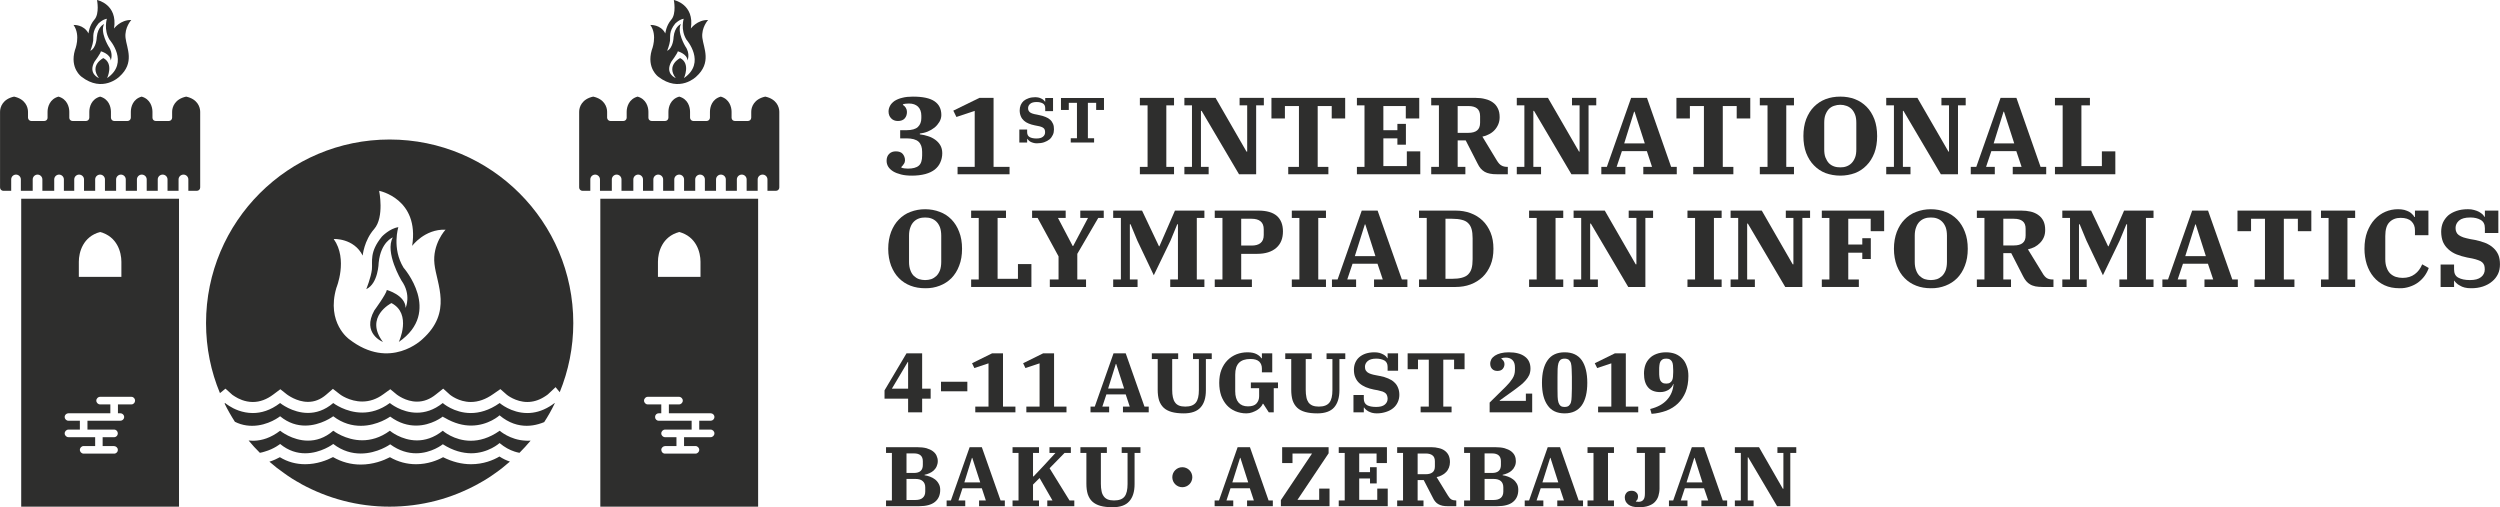 <?xml version="1.0" encoding="UTF-8"?>
<!DOCTYPE svg PUBLIC "-//W3C//DTD SVG 1.1//EN" "http://www.w3.org/Graphics/SVG/1.1/DTD/svg11.dtd">
<!-- Creator: CorelDRAW X6 -->
<svg xmlns="http://www.w3.org/2000/svg" xml:space="preserve" width="93.927mm" height="19.057mm" version="1.1" style="shape-rendering:geometricPrecision; text-rendering:geometricPrecision; image-rendering:optimizeQuality; fill-rule:evenodd; clip-rule:evenodd"
viewBox="0 0 21735 4410"
 xmlns:xlink="http://www.w3.org/1999/xlink">
 <defs>
  <style type="text/css">
   <![CDATA[
    .fil0 {fill:#2E2E2D}
   ]]>
  </style>
 </defs>
 <g id="Layer_x0020_1">
  <g id="_741601824">
   <path class="fil0" d="M4342 3969c29,19 60,34 91,44 -41,36 -83,70 -128,101 -45,33 -93,63 -143,90 -3,2 -6,4 -10,6 -113,61 -233,110 -360,143 -130,34 -266,52 -405,52 -140,0 -275,-18 -404,-52 -127,-33 -248,-82 -361,-143 -3,-2 -6,-4 -9,-6 -49,-26 -98,-57 -143,-90 -45,-31 -87,-64 -128,-100 36,-11 67,-26 91,-39 67,41 141,61 220,61 102,0 188,-34 242,-62 75,43 155,65 241,65 108,0 198,-35 254,-64 71,41 148,61 227,61 101,0 184,-33 235,-61 80,40 161,61 243,61 108,0 193,-35 247,-67z"/>
   <path class="fil0" d="M4984 2809c0,212 -42,415 -118,601l-36 -44 -67 63c-10,8 -21,15 -34,23 -47,29 -96,43 -145,43 -101,0 -177,-62 -177,-62l-57 -50 -62 43c-65,46 -130,69 -195,69 -106,0 -179,-62 -180,-62l-60 -54 -63 50c-53,43 -107,63 -165,63 -99,0 -174,-61 -175,-61l-57 -47 -61 44c-57,42 -119,63 -183,63 -110,0 -193,-61 -193,-62l-62 -48 -59 51c-49,42 -101,62 -158,62 -100,0 -181,-64 -182,-64l-58 -46 -60 45c-58,44 -118,66 -179,66 -70,0 -127,-29 -155,-47 -15,-9 -23,-15 -23,-15l-60 -54 -48 39c-78,-187 -121,-393 -121,-609 0,-882 715,-1596 1596,-1596 882,0 1597,714 1597,1596zm-1688 -1150c0,0 352,68 287,479 0,0 108,-148 290,-141 0,0 -116,125 -96,299 19,174 159,417 -105,653 0,0 -280,277 -637,0 0,0 -200,-141 -111,-446 0,0 103,-247 -23,-425 0,0 174,-10 252,144 0,0 11,-130 100,-231 90,-104 43,-332 43,-332zm-4 624l0 0c19,-181 123,-219 123,-219 -72,130 75,375 75,375 89,124 36,238 36,238 -1,-111 -163,-156 -163,-156 -5,36 -109,178 -109,178 -112,201 75,274 75,274 -165,-218 74,-338 74,-338 180,93 64,338 64,338 380,-262 41,-646 41,-646 -103,-169 -45,-352 -45,-352 -76,11 -143,82 -143,82 -111,136 -80,215 -87,286 -8,71 -49,171 -49,171 105,-49 108,-231 108,-231z"/>
   <path class="fil0" d="M4823 3506c-27,57 -58,112 -92,164 -15,6 -31,12 -49,17 -31,9 -66,15 -103,15 -72,0 -154,-22 -236,-91 0,0 -97,89 -248,89 -67,0 -144,-18 -229,-68l0 0c-5,-3 -10,-6 -15,-9 -1,-1 -1,-1 -2,-1l0 0c0,0 -97,78 -232,78 -68,0 -145,-19 -225,-78 0,0 -110,80 -255,80 -74,0 -158,-20 -240,-83 0,0 -107,81 -244,81 -68,0 -144,-20 -218,-81 0,0 -103,83 -243,83 -32,0 -66,-4 -101,-15 -16,-5 -33,-12 -49,-20 -33,-51 -63,-104 -90,-159 2,-1 4,-2 5,-4 0,0 12,11 35,25 40,26 114,62 206,62 71,0 152,-22 237,-87 0,0 105,86 242,86 69,0 145,-22 220,-86 0,0 107,83 252,83 73,0 156,-21 240,-83 0,0 99,84 236,84 68,0 145,-21 224,-84 0,0 97,87 244,87 73,0 159,-22 251,-87 0,0 99,87 240,87 59,0 125,-15 195,-58 14,-8 28,-18 42,-29 0,0 1,1 2,2z"/>
   <path class="fil0" d="M4613 3831c-31,37 -63,72 -97,106 -14,-3 -29,-6 -43,-11 -43,-14 -86,-37 -130,-74 0,0 -97,89 -248,89 -71,-1 -154,-20 -246,-79l0 1c0,0 -97,78 -232,78 -68,0 -145,-20 -225,-78 0,0 -110,80 -256,80 -74,0 -157,-20 -239,-83 0,0 -107,81 -244,81 -68,0 -144,-20 -218,-81 0,0 -52,43 -133,66 -14,5 -28,8 -43,11 -35,-34 -67,-70 -98,-107 11,1 23,2 35,2 4,0 8,0 12,0 69,-2 146,-25 227,-87 0,0 105,86 242,86 69,0 145,-21 220,-86 0,0 107,83 252,83 73,0 156,-21 240,-83 0,0 99,84 236,84 68,0 145,-21 224,-84 0,0 97,87 244,87 73,0 159,-22 251,-87 0,0 90,80 223,86 6,1 12,1 18,1 9,0 19,0 28,-1z"/>
   <path class="fil0" d="M3853 3621l-2 2c5,3 10,6 15,9l-13 -11z"/>
   <path class="fil0" d="M184 2809l0 1596 448 0 924 0 0 -2677 -1372 0 0 1081zm-62 -1969c-98,21 -122,90 -122,132l0 14 0 53 0 591c0,16 13,29 29,29l68 0 0 -99c0,-23 18,-42 42,-42 23,0 42,19 42,42l0 99 103 0 0 -99c0,-23 19,-42 42,-42 23,0 42,19 42,42l0 99 103 0 0 -99c0,-23 19,-42 42,-42 23,0 42,19 42,42l0 99 90 0 0 -99c0,-23 19,-42 42,-42 24,0 43,19 43,42l0 99 97 0 0 -99c0,-23 19,-42 43,-42l0 0c23,0 42,19 42,42l0 99 97 0 0 -99c0,-23 19,-42 42,-42l0 0c23,0 42,19 42,42l0 99 97 0 0 -99c0,-23 19,-42 42,-42 24,0 43,19 43,42l0 99 96 0 0 -99c0,-23 19,-42 43,-42 23,0 42,19 42,42l0 99 96 0 0 -99c0,-23 19,-42 43,-42l0 0c23,0 42,19 42,42l0 99 74 0c16,0 29,-13 29,-29l0 -591 0 -53 0 -1 0 -13c0,-42 -24,-111 -122,-132 -98,21 -122,90 -122,132l0 11 0 3 0 37c0,16 -13,29 -29,29l-113 0c-16,0 -29,-12 -29,-28l0 -1 0 -51c0,-42 -19,-111 -94,-132 -76,21 -94,90 -94,132l0 14 0 37c0,16 -13,29 -29,29l-115 0c-16,0 -29,-13 -29,-29l0 -37 0 -3 0 -11c0,-42 -18,-111 -94,-132 -76,21 -94,90 -94,132l0 11 0 3 0 37c0,16 -13,29 -29,29l-116 0c-16,0 -29,-12 -29,-27l0 -53c0,-42 -19,-111 -94,-132 -76,21 -95,90 -95,132l0 53c0,15 -13,27 -29,27l-112 0c-15,0 -28,-12 -29,-28l0 -1 0 -51c0,-42 -24,-111 -121,-132zm748 1177c-149,40 -185,176 -185,259l0 131 185 0 185 0 0 -131c0,-83 -36,-219 -185,-259zm-308 1751c0,18 15,33 33,33l232 0 0 77 -100 0c-18,0 -33,15 -33,33 0,18 15,33 33,33l265 0c18,0 33,-15 32,-34 0,-18 -17,-32 -35,-32l-97 0 0 -77 100 0c18,0 32,-15 32,-33 0,-18 -14,-33 -32,-33l-232 0 0 -77 286 0c18,0 33,-14 33,-32l0 -1c0,-18 -15,-32 -33,-32l-21 0 0 -77 117 0c18,0 32,-15 32,-33l0 0c0,-18 -14,-33 -32,-33l-272 0c-18,0 -33,15 -33,33 0,18 15,33 33,33l89 0 0 77 -199 0 0 0 -66 0 0 0 -99 0c-18,0 -33,14 -33,32 0,19 15,33 33,33l99 0 0 77 -99 0c-18,0 -33,15 -33,33z"/>
   <path class="fil0" d="M843 0c0,0 182,35 148,248 0,0 56,-77 150,-74 0,0 -60,65 -50,155 10,90 83,216 -54,338 0,0 -145,143 -329,0 0,0 -103,-73 -57,-231 0,0 53,-127 -12,-219 0,0 89,-6 130,74 0,0 5,-67 51,-120 47,-53 23,-171 23,-171zm-2 323l0 0c9,-94 64,-114 64,-114 -38,68 38,194 38,194 46,64 19,123 19,123 -1,-57 -85,-80 -85,-80 -2,18 -56,91 -56,91 -58,105 39,142 39,142 -86,-113 38,-174 38,-174 93,47 33,174 33,174 197,-135 21,-334 21,-334 -53,-87 -23,-182 -23,-182 -39,6 -74,42 -74,42 -57,71 -41,112 -45,149 -4,36 -25,88 -25,88 54,-26 56,-119 56,-119z"/>
   <path class="fil0" d="M5219 1728l0 2677 924 0 448 0 0 -1596 0 -1081 -1372 0zm-62 -888c-98,21 -122,90 -122,132l0 13 0 1 0 53 0 591c0,16 13,29 29,29l68 0 0 -99c0,-23 19,-42 42,-42 23,0 42,19 42,42l0 99 103 0 0 -99c0,-23 19,-42 42,-42 23,0 42,19 42,42l0 99 103 0 0 -99c0,-23 19,-42 42,-42 23,0 42,19 42,42l0 99 90 0 0 -99c0,-23 19,-42 42,-42 24,0 43,19 43,42l0 99 97 0 0 -99c0,-23 19,-42 43,-42l0 0c23,0 42,19 42,42l0 99 97 0 0 -99c0,-23 19,-42 42,-42l0 0c24,0 42,19 42,42l0 99 97 0 0 -99c0,-23 19,-42 42,-42 24,0 43,19 43,42l0 99 96 0 0 -99c0,-23 19,-42 43,-42 23,0 42,19 42,42l0 99 96 0 0 -99c0,-23 19,-42 43,-42l0 0c23,0 42,19 42,42l0 99 74 0c16,0 29,-13 29,-29l0 -591 0 -53 0 -1 0 -13c0,-42 -24,-111 -122,-132 -98,21 -122,90 -122,132l0 11 0 3 0 37c0,16 -13,29 -29,29l-113 0c-16,0 -29,-12 -29,-28l0 -1 0 -51c0,-42 -19,-111 -94,-132 -76,21 -94,90 -94,132l0 14 0 37c0,16 -13,29 -29,29l-115 0c-16,0 -29,-13 -29,-29l0 -37 0 -3 0 -11c0,-42 -18,-111 -94,-132 -76,21 -94,90 -94,132l0 11 0 3 0 37c0,16 -13,29 -29,29l-116 0c-16,0 -29,-12 -29,-27l0 -53c0,-42 -19,-111 -94,-132 -76,21 -95,90 -95,132l0 53c-1,15 -13,27 -29,27l-112 0c-15,0 -28,-12 -29,-28l0 -1 0 -51c0,-42 -24,-111 -121,-132zm1054 2928c0,18 -15,33 -33,33l-231 0 0 77 99 0c18,0 33,15 33,33 0,18 -15,33 -33,33l-264 0c-19,0 -33,-15 -33,-34 1,-18 17,-32 35,-32l97 0 0 -77 -99 0c-18,0 -33,-15 -33,-33 0,-18 15,-33 33,-33l231 0 0 -77 -286 0c-18,0 -32,-14 -32,-32l0 -1c0,-18 14,-32 32,-32l22 0 0 -77 -118 0c-17,0 -32,-15 -32,-33l0 0c0,-18 15,-33 32,-33l272 0c18,0 33,15 33,33 0,18 -15,33 -33,33l-88 0 0 77 198 0 0 0 66 0 0 0 99 0c18,0 33,14 33,32 0,19 -15,33 -33,33l-99 0 0 77 99 0c18,0 33,15 33,33zm-306 -1751c-149,40 -185,176 -185,259l0 131 185 0 185 0 0 -131c0,-83 -36,-219 -185,-259z"/>
   <path class="fil0" d="M5858 0c0,0 182,35 148,248 0,0 56,-77 150,-74 0,0 -60,65 -50,155 11,90 83,216 -54,338 0,0 -144,143 -329,0 0,0 -103,-73 -57,-231 0,0 53,-127 -12,-219 0,0 90,-6 130,74 0,0 6,-67 52,-120 46,-53 22,-171 22,-171zm-2 323l0 0c9,-94 64,-114 64,-114 -38,68 38,194 38,194 46,64 19,123 19,123 -1,-57 -84,-80 -84,-80 -3,18 -57,91 -57,91 -58,105 39,142 39,142 -86,-113 38,-174 38,-174 93,47 33,174 33,174 197,-135 22,-334 22,-334 -54,-87 -24,-182 -24,-182 -39,6 -74,42 -74,42 -57,71 -41,112 -45,149 -4,36 -25,88 -25,88 54,-26 56,-119 56,-119z"/>
   <path class="fil0" d="M7928 1527c-36,0 -67,-3 -94,-10 -28,-7 -51,-16 -69,-27 -19,-12 -33,-25 -43,-41 -9,-15 -14,-32 -14,-51 0,-25 7,-45 22,-60 15,-15 34,-22 58,-22 27,0 47,7 60,22 13,16 20,34 20,56 0,10 -3,21 -10,31 -6,10 -14,19 -22,27l0 5c8,4 18,6 28,7 10,1 20,2 29,2 42,0 74,-8 94,-25 20,-16 30,-46 30,-89l0 -32c0,-39 -10,-68 -31,-88 -21,-19 -56,-29 -105,-29l-55 0 0 -71 55 0c47,0 80,-10 99,-28 20,-19 30,-45 30,-77l0 -21c0,-34 -10,-60 -29,-79 -20,-18 -45,-27 -78,-27 -21,0 -39,2 -53,7l0 6c10,5 18,13 25,24 7,12 10,23 10,36 0,22 -6,41 -19,56 -13,15 -33,23 -60,23 -24,0 -44,-8 -58,-23 -15,-15 -23,-35 -23,-60 0,-18 5,-35 14,-51 8,-15 22,-29 39,-41 18,-11 40,-21 67,-27 26,-7 57,-10 91,-10 86,0 148,13 188,40 40,27 60,67 60,120 0,21 -6,41 -17,60 -11,18 -25,35 -42,49 -18,14 -38,26 -60,35 -22,9 -45,14 -68,17l0 7c25,3 49,8 72,16 23,7 44,18 62,31 18,13 33,29 44,48 11,19 17,42 17,69 0,29 -6,56 -17,80 -10,24 -27,45 -48,62 -22,17 -49,30 -82,39 -34,9 -73,14 -117,14z"/>
   <polygon class="fil0" points="8325,1451 8474,1451 8474,964 8315,1017 8288,962 8515,851 8638,851 8638,1451 8777,1451 8777,1515 8325,1515 "/>
   <path class="fil0" d="M9015 1246c-11,0 -22,-1 -31,-4 -9,-2 -17,-6 -24,-9 -7,-4 -13,-8 -17,-13 -5,-4 -8,-8 -10,-12l-3 0 0 31 -68 0 0 -113 68 0 0 24c0,20 8,34 22,42 15,8 34,12 59,12 25,0 44,-5 56,-15 13,-10 19,-23 19,-39 0,-8 -1,-15 -3,-21 -2,-6 -5,-11 -10,-15 -5,-4 -11,-8 -20,-11 -8,-3 -18,-6 -31,-8l-25 -5c-20,-4 -37,-9 -54,-16 -16,-6 -30,-15 -41,-25 -12,-11 -21,-23 -27,-38 -6,-14 -10,-32 -10,-51 0,-17 3,-32 9,-47 6,-14 15,-26 26,-36 12,-10 26,-17 43,-23 17,-6 36,-9 58,-9 12,0 22,2 32,4 9,3 17,6 24,10 7,3 13,8 17,12 5,4 8,9 11,13l2 0 0 -32 68 0 0 114 -68 0 0 -25c0,-20 -7,-34 -21,-42 -15,-8 -32,-12 -53,-12 -26,0 -45,5 -57,16 -12,10 -18,23 -18,37 0,8 1,15 4,21 3,6 7,11 13,16 6,4 13,8 23,11 9,3 21,6 35,8l23 5c20,4 38,9 54,16 16,6 29,14 40,24 11,10 19,22 25,36 6,14 8,29 8,48 0,17 -3,34 -10,48 -7,15 -16,28 -29,39 -13,10 -29,19 -47,25 -18,6 -39,9 -62,9z"/>
   <polygon class="fil0" points="9309,1202 9363,1202 9363,894 9292,894 9292,956 9224,956 9224,852 9598,852 9598,956 9530,956 9530,894 9458,894 9458,1202 9512,1202 9512,1239 9309,1239 "/>
   <polygon class="fil0" points="9910,1451 9977,1451 9977,916 9910,916 9910,851 10207,851 10207,916 10140,916 10140,1451 10207,1451 10207,1515 9910,1515 "/>
   <polygon class="fil0" points="10297,1451 10363,1451 10363,916 10297,916 10297,851 10568,851 10837,1318 10843,1318 10843,916 10777,916 10777,851 10988,851 10988,916 10921,916 10921,1515 10772,1515 10447,964 10441,964 10441,1451 10508,1451 10508,1515 10297,1515 "/>
   <polygon class="fil0" points="11200,1451 11293,1451 11293,922 11171,922 11171,1030 11054,1030 11054,851 11695,851 11695,1030 11578,1030 11578,922 11456,922 11456,1451 11549,1451 11549,1515 11200,1515 "/>
   <polygon class="fil0" points="11797,1451 11863,1451 11863,916 11797,916 11797,851 12339,851 12339,1030 12222,1030 12222,922 12027,922 12027,1132 12149,1132 12149,1077 12223,1077 12223,1258 12149,1258 12149,1203 12027,1203 12027,1444 12231,1444 12231,1316 12348,1316 12348,1515 11797,1515 "/>
   <path class="fil0" d="M12443 1451l67 0 0 -535 -67 0 0 -65 386 0c30,0 58,3 83,10 26,6 48,16 66,29 19,13 34,31 44,52 11,21 16,47 16,77 0,22 -4,43 -12,62 -8,19 -19,36 -32,50 -14,15 -30,27 -48,36 -18,10 -38,17 -58,21l126 208c13,21 26,36 40,43 13,8 31,12 52,12l3 0 0 64 -95 0c-23,0 -43,-1 -60,-5 -18,-3 -33,-9 -46,-16 -14,-8 -25,-18 -35,-29 -10,-12 -19,-26 -27,-43l-103 -201 -70 0 0 230 67 0 0 64 -297 0 0 -64zm230 -296l93 0c33,0 59,-7 76,-21 17,-14 26,-36 26,-67l0 -57c0,-31 -9,-53 -26,-67 -17,-14 -43,-21 -76,-21l-93 0 0 233z"/>
   <polygon class="fil0" points="13187,1451 13253,1451 13253,916 13187,916 13187,851 13458,851 13728,1318 13733,1318 13733,916 13667,916 13667,851 13878,851 13878,916 13811,916 13811,1515 13662,1515 13337,964 13331,964 13331,1451 13398,1451 13398,1515 13187,1515 "/>
   <path class="fil0" d="M13922 1451l48 0 211 -600 138 0 210 600 49 0 0 64 -291 0 0 -64 76 0 -45 -137 -217 0 -46 137 76 0 0 64 -209 0 0 -64zm199 -204l179 0 -89 -276 -4 0 -86 276z"/>
   <polygon class="fil0" points="14721,1451 14814,1451 14814,922 14692,922 14692,1030 14575,1030 14575,851 15217,851 15217,1030 15099,1030 15099,922 14978,922 14978,1451 15070,1451 15070,1515 14721,1515 "/>
   <polygon class="fil0" points="15300,1451 15367,1451 15367,916 15300,916 15300,851 15597,851 15597,916 15530,916 15530,1451 15597,1451 15597,1515 15300,1515 "/>
   <path class="fil0" d="M16000 1455c18,0 36,-2 52,-8 17,-6 32,-15 45,-28 13,-13 23,-29 31,-49 8,-20 11,-44 11,-73l0 -228c0,-28 -3,-53 -11,-73 -8,-20 -18,-36 -31,-49 -13,-12 -28,-22 -45,-27 -16,-6 -34,-9 -52,-9 -19,0 -37,3 -54,9 -17,5 -32,15 -45,27 -12,13 -22,29 -30,49 -8,20 -11,45 -11,73l0 228c0,29 3,53 11,73 8,20 18,36 30,49 13,13 28,22 45,28 17,6 35,8 54,8zm0 72c-46,0 -89,-8 -128,-22 -39,-15 -72,-37 -101,-67 -29,-29 -51,-65 -68,-108 -16,-43 -24,-92 -24,-147 0,-55 8,-104 24,-147 17,-43 39,-79 68,-108 29,-29 62,-51 101,-66 39,-15 82,-22 128,-22 45,0 88,7 127,22 39,15 72,37 101,66 29,29 51,65 68,108 16,43 24,92 24,147 0,55 -8,104 -24,147 -17,43 -39,79 -68,108 -29,30 -62,52 -101,67 -39,14 -82,22 -127,22z"/>
   <polygon class="fil0" points="16399,1451 16466,1451 16466,916 16399,916 16399,851 16670,851 16940,1318 16945,1318 16945,916 16879,916 16879,851 17090,851 17090,916 17023,916 17023,1515 16874,1515 16549,964 16544,964 16544,1451 16610,1451 16610,1515 16399,1515 "/>
   <path class="fil0" d="M17134 1451l48 0 211 -600 138 0 210 600 49 0 0 64 -291 0 0 -64 77 0 -46 -137 -217 0 -46 137 76 0 0 64 -209 0 0 -64zm199 -204l179 0 -89 -276 -4 0 -86 276z"/>
   <polygon class="fil0" points="17866,1451 17933,1451 17933,916 17866,916 17866,851 18170,851 18170,916 18096,916 18096,1444 18274,1444 18274,1316 18391,1316 18391,1515 17866,1515 "/>
   <path class="fil0" d="M8043 2435c19,0 36,-3 53,-8 17,-6 32,-16 45,-28 13,-13 23,-29 31,-49 7,-20 11,-45 11,-73l0 -228c0,-28 -4,-53 -11,-73 -8,-20 -18,-36 -31,-49 -13,-13 -28,-22 -45,-28 -17,-6 -34,-8 -53,-8 -18,0 -36,2 -53,8 -17,6 -32,15 -45,28 -13,13 -23,29 -30,49 -8,20 -12,45 -12,73l0 228c0,28 4,53 12,73 7,20 17,36 30,49 13,12 28,22 45,28 17,5 35,8 53,8zm0 71c-46,0 -88,-7 -127,-22 -39,-15 -73,-37 -101,-66 -29,-29 -51,-65 -68,-108 -16,-43 -25,-92 -25,-147 0,-55 9,-104 25,-147 17,-43 39,-79 68,-108 28,-29 62,-52 101,-66 39,-15 81,-23 127,-23 46,0 88,8 127,23 39,14 73,37 102,66 28,29 51,65 67,108 17,43 25,92 25,147 0,55 -8,104 -25,147 -16,43 -39,79 -67,108 -29,29 -63,51 -102,66 -39,15 -81,23 -127,22z"/>
   <polygon class="fil0" points="8443,2430 8509,2430 8509,1895 8443,1895 8443,1831 8746,1831 8746,1895 8673,1895 8673,2424 8850,2424 8850,2296 8967,2296 8967,2495 8443,2495 "/>
   <polygon class="fil0" points="9127,2430 9203,2430 9203,2229 9021,1895 8973,1895 8973,1831 9265,1831 9265,1895 9198,1895 9326,2139 9330,2139 9459,1895 9392,1895 9392,1831 9596,1831 9596,1895 9548,1895 9366,2207 9366,2430 9442,2430 9442,2495 9127,2495 "/>
   <polygon class="fil0" points="9678,2430 9745,2430 9745,1895 9678,1895 9678,1831 9929,1831 10076,2141 10080,2141 10215,1831 10471,1831 10471,1895 10405,1895 10405,2430 10471,2430 10471,2495 10174,2495 10174,2430 10241,2430 10241,1950 10235,1950 10176,2093 10031,2393 9887,2090 9829,1950 9823,1950 9823,2430 9890,2430 9890,2495 9678,2495 "/>
   <path class="fil0" d="M10561 2430l67 0 0 -535 -67 0 0 -64 378 0c72,0 126,15 162,46 35,31 53,76 53,135 0,61 -19,109 -58,143 -39,34 -94,52 -167,52l-138 0 0 223 93 0 0 65 -323 0 0 -65zm230 -295l91 0c33,0 59,-7 77,-22 19,-15 28,-38 28,-70l0 -49c0,-31 -9,-55 -28,-70 -18,-15 -44,-22 -77,-22l-91 0 0 233z"/>
   <polygon class="fil0" points="11231,2430 11297,2430 11297,1895 11231,1895 11231,1831 11528,1831 11528,1895 11461,1895 11461,2430 11528,2430 11528,2495 11231,2495 "/>
   <path class="fil0" d="M11580 2430l49 0 210 -599 138 0 211 599 48 0 0 65 -290 0 0 -65 76 0 -46 -137 -217 0 -46 137 77 0 0 65 -210 0 0 -65zm199 -203l179 0 -88 -276 -4 0 -87 276z"/>
   <path class="fil0" d="M12337 2430l67 0 0 -535 -67 0 0 -64 318 0c46,0 90,7 130,22 40,15 75,36 105,65 29,28 52,63 69,104 17,41 25,88 25,141 0,53 -8,100 -25,141 -17,41 -40,76 -69,104 -30,28 -65,50 -105,65 -40,15 -84,22 -130,22l-318 0 0 -65zm230 -6l58 0c33,0 60,-3 83,-9 23,-6 42,-15 55,-28 14,-14 25,-31 31,-53 6,-21 9,-48 9,-81l0 -181c0,-32 -3,-59 -9,-80 -6,-22 -17,-40 -31,-53 -13,-13 -32,-23 -55,-28 -23,-6 -50,-9 -83,-9l-58 0 0 522z"/>
   <polygon class="fil0" points="13294,2430 13360,2430 13360,1895 13294,1895 13294,1831 13591,1831 13591,1895 13524,1895 13524,2430 13591,2430 13591,2495 13294,2495 "/>
   <polygon class="fil0" points="13681,2430 13747,2430 13747,1895 13681,1895 13681,1831 13952,1831 14221,2298 14227,2298 14227,1895 14160,1895 14160,1831 14372,1831 14372,1895 14305,1895 14305,2495 14156,2495 13831,1944 13825,1944 13825,2430 13892,2430 13892,2495 13681,2495 "/>
   <polygon class="fil0" points="14671,2430 14737,2430 14737,1895 14671,1895 14671,1831 14968,1831 14968,1895 14901,1895 14901,2430 14968,2430 14968,2495 14671,2495 "/>
   <polygon class="fil0" points="15046,2430 15112,2430 15112,1895 15046,1895 15046,1831 15317,1831 15586,2298 15592,2298 15592,1895 15526,1895 15526,1831 15737,1831 15737,1895 15670,1895 15670,2495 15521,2495 15196,1944 15190,1944 15190,2430 15257,2430 15257,2495 15046,2495 "/>
   <polygon class="fil0" points="15839,2430 15905,2430 15905,1895 15839,1895 15839,1831 16381,1831 16381,2010 16264,2010 16264,1902 16069,1902 16069,2126 16191,2126 16191,2071 16265,2071 16265,2252 16191,2252 16191,2197 16069,2197 16069,2430 16161,2430 16161,2495 15839,2495 "/>
   <path class="fil0" d="M16787 2435c19,0 36,-3 53,-8 17,-6 32,-16 45,-28 13,-13 23,-29 31,-49 7,-20 11,-45 11,-73l0 -228c0,-28 -4,-53 -11,-73 -8,-20 -18,-36 -31,-49 -13,-13 -28,-22 -45,-28 -17,-6 -34,-8 -53,-8 -18,0 -36,2 -53,8 -17,6 -32,15 -45,28 -13,13 -23,29 -30,49 -8,20 -12,45 -12,73l0 228c0,28 4,53 12,73 7,20 17,36 30,49 13,12 28,22 45,28 17,5 35,8 53,8zm0 71c-46,0 -88,-7 -127,-22 -39,-15 -73,-37 -101,-66 -29,-29 -51,-65 -68,-108 -16,-43 -25,-92 -25,-147 0,-55 9,-104 25,-147 17,-43 39,-79 68,-108 28,-29 62,-52 101,-66 39,-15 81,-23 127,-23 46,0 88,8 127,23 39,14 73,37 102,66 28,29 51,65 67,108 17,43 25,92 25,147 0,55 -8,104 -25,147 -16,43 -39,79 -67,108 -29,29 -63,51 -102,66 -39,15 -81,23 -127,22z"/>
   <path class="fil0" d="M17187 2430l66 0 0 -535 -66 0 0 -64 386 0c30,0 57,3 83,9 25,6 47,16 66,30 19,13 33,30 44,52 10,21 15,46 15,76 0,23 -3,44 -11,63 -8,19 -19,36 -33,50 -13,14 -29,26 -47,36 -18,9 -38,16 -59,21l127 207c12,22 26,36 39,44 14,8 31,11 52,11l4 0 0 65 -95 0c-23,0 -43,-2 -61,-5 -17,-4 -33,-9 -46,-17 -13,-7 -25,-17 -35,-29 -10,-12 -19,-26 -27,-42l-103 -201 -69 0 0 229 67 0 0 65 -297 0 0 -65zm230 -296l92 0c34,0 59,-7 76,-21 18,-14 26,-36 26,-66l0 -57c0,-31 -8,-53 -26,-67 -17,-14 -42,-21 -76,-21l-92 0 0 232z"/>
   <polygon class="fil0" points="17930,2430 17997,2430 17997,1895 17930,1895 17930,1831 18181,1831 18328,2141 18332,2141 18467,1831 18723,1831 18723,1895 18657,1895 18657,2430 18723,2430 18723,2495 18426,2495 18426,2430 18493,2430 18493,1950 18487,1950 18428,2093 18283,2393 18139,2090 18081,1950 18075,1950 18075,2430 18142,2430 18142,2495 17930,2495 "/>
   <path class="fil0" d="M18800 2430l49 0 210 -599 138 0 211 599 48 0 0 65 -290 0 0 -65 76 0 -46 -137 -217 0 -46 137 77 0 0 65 -210 0 0 -65zm199 -203l179 0 -88 -276 -4 0 -87 276z"/>
   <polygon class="fil0" points="19600,2430 19692,2430 19692,1902 19571,1902 19571,2010 19453,2010 19453,1831 20095,1831 20095,2010 19978,2010 19978,1902 19856,1902 19856,2430 19948,2430 19948,2495 19600,2495 "/>
   <polygon class="fil0" points="20179,2430 20245,2430 20245,1895 20179,1895 20179,1831 20476,1831 20476,1895 20409,1895 20409,2430 20476,2430 20476,2495 20179,2495 "/>
   <path class="fil0" d="M20862 2506c-49,0 -92,-8 -131,-26 -38,-18 -70,-42 -95,-73 -26,-31 -45,-67 -59,-109 -13,-42 -20,-87 -20,-134 0,-57 8,-106 24,-149 17,-43 38,-79 65,-108 27,-29 58,-51 93,-66 35,-15 71,-22 110,-22 20,0 39,2 55,6 16,5 29,10 41,16 11,6 21,14 28,22 8,7 14,15 17,23l6 0 0 -55 117 0 0 214 -117 0 0 -43c0,-32 -10,-58 -31,-78 -21,-20 -52,-30 -94,-30 -40,0 -73,13 -97,38 -24,24 -36,64 -36,120l0 201c0,29 4,54 12,74 7,21 18,38 31,51 14,13 30,23 48,29 19,6 39,9 60,9 42,0 77,-11 105,-32 29,-21 50,-50 65,-86l57 32c-9,25 -21,48 -37,70 -16,22 -35,40 -56,56 -22,16 -46,28 -74,37 -27,9 -56,14 -87,13z"/>
   <path class="fil0" d="M21481 2506c-19,0 -37,-2 -53,-6 -16,-4 -30,-10 -41,-17 -12,-6 -22,-13 -30,-21 -8,-7 -14,-14 -18,-21l-3 0 0 54 -117 0 0 -195 117 0 0 42c0,35 12,59 37,72 25,14 59,21 101,21 43,0 75,-8 97,-26 21,-17 32,-39 32,-67 0,-14 -2,-26 -5,-36 -4,-10 -9,-18 -18,-26 -8,-7 -19,-13 -34,-18 -14,-6 -32,-10 -53,-15l-43 -8c-34,-7 -64,-16 -92,-27 -28,-11 -51,-26 -71,-44 -20,-18 -36,-39 -47,-64 -10,-25 -16,-55 -16,-89 0,-28 5,-55 15,-79 11,-24 26,-44 45,-62 20,-17 44,-30 73,-40 29,-10 62,-15 100,-15 20,0 38,2 54,7 16,4 30,10 42,16 12,7 22,14 30,21 8,8 13,15 17,22l4 0 0 -54 117 0 0 195 -117 0 0 -42c0,-34 -12,-58 -37,-72 -24,-14 -54,-21 -90,-21 -45,0 -77,9 -98,27 -20,18 -30,39 -30,64 0,14 2,26 7,36 4,10 11,19 21,26 11,8 24,14 40,20 16,5 36,10 60,15l40 7c35,7 65,16 92,27 27,11 50,25 69,43 19,17 33,37 43,60 10,24 14,51 14,82 0,31 -5,59 -17,84 -12,25 -29,47 -51,65 -22,19 -48,33 -80,44 -31,10 -66,16 -106,15z"/>
   <path class="fil0" d="M7895 3466l-205 0 0 -72 191 -322 136 0 0 307 74 0 0 87 -74 0 0 119 -122 0 0 -119zm-141 -87l141 0 0 -232 -3 0 -138 232z"/>
   <polygon class="fil0" points="8181,3319 8410,3319 8410,3402 8181,3402 "/>
   <polygon class="fil0" points="8479,3535 8594,3535 8594,3159 8471,3200 8451,3158 8625,3072 8720,3072 8720,3535 8828,3535 8828,3585 8479,3585 "/>
   <polygon class="fil0" points="8923,3535 9038,3535 9038,3159 8915,3200 8895,3158 9069,3072 9164,3072 9164,3535 9272,3535 9272,3585 8923,3585 "/>
   <path class="fil0" d="M9481 3535l37 0 163 -463 106 0 163 463 37 0 0 50 -224 0 0 -50 59 0 -35 -106 -168 0 -35 106 59 0 0 50 -162 0 0 -50zm153 -157l139 0 -69 -214 -3 0 -67 214z"/>
   <path class="fil0" d="M10292 3594c-41,0 -76,-4 -105,-12 -28,-8 -52,-20 -70,-37 -18,-17 -31,-38 -40,-64 -8,-26 -12,-57 -12,-92l0 -267 -51 0 0 -50 229 0 0 50 -52 0 0 267c0,25 2,47 6,65 4,18 10,33 19,45 8,12 20,21 34,27 15,6 33,9 55,9 44,0 74,-12 92,-35 18,-23 26,-59 26,-109l0 -269 -51 0 0 -50 163 0 0 50 -51 0 0 270c0,66 -15,116 -46,150 -30,34 -79,52 -146,52z"/>
   <path class="fil0" d="M10835 3594c-34,0 -66,-7 -95,-19 -29,-12 -54,-30 -74,-52 -21,-23 -37,-51 -49,-83 -11,-33 -17,-70 -17,-111 0,-43 6,-81 19,-114 13,-33 31,-61 54,-84 22,-22 48,-39 78,-51 29,-11 61,-17 95,-17 34,0 61,6 81,17 20,11 33,23 39,35l5 -1 0 -42 90 0 0 165 -90 0 0 -33c0,-25 -8,-45 -23,-60 -16,-15 -41,-23 -76,-23 -45,0 -78,11 -100,33 -22,22 -33,56 -33,103l0 145c0,43 10,76 29,98 19,22 46,33 81,33 35,0 60,-8 75,-25 16,-18 23,-39 23,-64l0 -69 -72 0 0 -50 236 0 0 50 -37 0 0 210 -43 0 -48 -74 -5 0c-2,8 -8,17 -16,26 -8,10 -18,19 -31,27 -13,8 -27,15 -44,21 -16,6 -33,9 -52,9z"/>
   <path class="fil0" d="M11453 3594c-41,0 -76,-4 -105,-12 -29,-8 -52,-20 -70,-37 -18,-17 -31,-38 -40,-64 -8,-26 -12,-57 -12,-92l0 -267 -52 0 0 -50 230 0 0 50 -52 0 0 267c0,25 2,47 6,65 3,18 10,33 18,45 9,12 21,21 35,27 15,6 33,9 55,9 44,0 74,-12 92,-35 18,-23 26,-59 26,-109l0 -269 -51 0 0 -50 163 0 0 50 -51 0 0 270c0,66 -16,116 -46,150 -30,34 -79,52 -146,52z"/>
   <path class="fil0" d="M11970 3594c-16,0 -29,-2 -42,-5 -12,-4 -23,-8 -32,-13 -9,-5 -16,-11 -22,-16 -7,-6 -11,-12 -14,-17l-3 0 0 42 -90 0 0 -151 90 0 0 33c0,26 10,45 29,56 19,10 45,15 78,15 33,0 58,-6 75,-20 16,-13 25,-30 25,-51 0,-11 -2,-20 -5,-28 -2,-8 -7,-14 -13,-20 -6,-6 -15,-10 -26,-15 -11,-3 -25,-7 -42,-11l-33 -6c-26,-5 -49,-12 -71,-21 -21,-9 -39,-20 -55,-34 -15,-13 -27,-30 -35,-49 -9,-19 -13,-42 -13,-69 0,-22 4,-42 12,-61 8,-18 19,-34 34,-47 16,-14 34,-24 57,-32 22,-7 47,-11 76,-11 16,0 30,2 43,5 12,4 23,8 32,13 9,5 17,10 23,16 6,6 10,12 13,17l3 0 0 -42 91 0 0 151 -91 0 0 -33c0,-26 -9,-45 -28,-56 -19,-10 -42,-16 -70,-16 -34,0 -59,7 -75,21 -16,14 -24,31 -24,49 0,11 2,21 5,29 4,7 10,14 17,20 8,6 18,11 31,15 12,4 28,8 46,11l31 6c27,5 50,12 71,21 21,9 39,19 53,33 15,13 26,29 33,47 8,18 12,39 12,63 0,23 -5,45 -14,64 -9,20 -22,37 -39,51 -17,14 -37,25 -62,33 -24,8 -51,13 -81,13z"/>
   <polygon class="fil0" points="12351,3535 12422,3535 12422,3127 12328,3127 12328,3210 12238,3210 12238,3072 12733,3072 12733,3210 12642,3210 12642,3127 12548,3127 12548,3535 12620,3535 12620,3585 12351,3585 "/>
   <path class="fil0" d="M12951 3500l143 -141c22,-22 41,-45 55,-67 15,-23 22,-48 22,-76l0 -22c0,-28 -7,-49 -22,-64 -14,-14 -34,-21 -58,-21 -13,0 -26,2 -38,6l0 4c8,5 14,12 19,19 5,8 8,17 8,27 0,16 -5,30 -15,42 -10,12 -26,18 -46,18 -19,0 -34,-5 -46,-17 -11,-11 -17,-27 -17,-46 0,-14 4,-27 10,-39 7,-12 18,-22 31,-31 14,-9 31,-16 50,-21 20,-5 43,-8 69,-8 61,0 108,12 141,37 33,24 49,59 49,105 0,20 -4,39 -11,56 -8,16 -18,32 -31,46 -13,15 -28,29 -44,42 -17,12 -34,26 -51,39l-131 94 0 3 228 0 0 -63 55 0 0 163 -370 0 0 -85z"/>
   <path class="fil0" d="M13603 3538c15,0 27,-3 36,-10 8,-7 15,-17 19,-30 3,-13 6,-29 6,-49 1,-19 2,-42 2,-68l0 -105c0,-26 -1,-48 -2,-68 0,-20 -3,-36 -6,-50 -4,-13 -11,-23 -19,-30 -9,-6 -21,-10 -36,-10 -16,0 -28,4 -36,10 -8,7 -14,17 -18,30 -4,14 -6,30 -7,50 -1,20 -1,42 -1,68l0 105c0,26 0,49 1,68 1,20 3,36 7,49 4,13 10,23 18,30 8,7 20,10 36,10zm0 56c-66,0 -116,-23 -148,-70 -33,-46 -49,-111 -49,-196 0,-84 16,-150 49,-196 32,-46 82,-69 148,-69 67,0 116,23 149,69 32,46 48,112 48,196 0,85 -16,150 -48,196 -33,46 -82,70 -149,70z"/>
   <polygon class="fil0" points="13894,3535 14009,3535 14009,3159 13886,3200 13865,3158 14040,3072 14135,3072 14135,3535 14243,3535 14243,3585 13894,3585 "/>
   <path class="fil0" d="M14347 3556c64,-16 112,-42 146,-80 34,-37 53,-83 57,-137l-2 -1c-3,9 -8,17 -14,26 -7,9 -15,16 -24,23 -10,6 -21,12 -34,16 -12,4 -27,6 -42,6 -47,0 -83,-14 -106,-42 -24,-28 -35,-68 -35,-120 0,-26 4,-51 12,-74 8,-23 21,-42 37,-58 16,-17 36,-29 60,-38 24,-9 52,-14 83,-14 30,0 57,5 81,14 24,10 44,24 61,42 17,17 29,39 38,65 10,25 14,53 14,85 0,53 -8,99 -24,139 -16,39 -39,73 -67,100 -28,27 -62,48 -101,63 -40,14 -82,24 -128,27l-12 -42zm139 -221c13,0 24,-2 32,-7 8,-5 14,-11 19,-20 4,-8 7,-19 8,-31 1,-12 2,-26 2,-42l0 -17c0,-15 -1,-29 -2,-42 -1,-12 -4,-23 -8,-31 -5,-9 -11,-15 -19,-20 -8,-5 -19,-7 -32,-7 -13,0 -24,2 -32,7 -8,5 -14,11 -19,20 -4,8 -7,19 -8,31 -2,13 -2,27 -2,42l0 17c0,16 0,30 2,42 1,12 4,23 8,31 5,9 11,15 19,20 8,5 19,7 32,7z"/>
   <path class="fil0" d="M7703 4351l51 0 0 -413 -51 0 0 -50 271 0c31,0 58,3 81,9 22,7 41,15 55,26 15,11 25,23 32,38 7,15 11,31 11,48 0,17 -4,33 -10,46 -6,14 -15,25 -25,35 -11,10 -23,18 -37,24 -14,6 -28,11 -43,14l0 4c15,2 31,6 47,12 16,6 31,14 44,24 13,10 24,23 32,38 9,15 13,32 13,53 0,45 -15,80 -46,105 -31,25 -77,37 -139,37l-286 0 0 -50zm178 -4l78 0c28,0 49,-6 63,-19 15,-13 22,-31 22,-55l0 -35c0,-24 -7,-42 -22,-55 -14,-13 -35,-19 -63,-19l-78 0 0 183zm0 -235l65 0c51,0 77,-23 77,-69l0 -33c0,-45 -26,-68 -77,-68l-65 0 0 170z"/>
   <path class="fil0" d="M8230 4351l37 0 163 -463 106 0 163 463 37 0 0 50 -224 0 0 -50 59 0 -35 -106 -168 0 -35 106 59 0 0 50 -162 0 0 -50zm154 -157l138 0 -69 -213 -3 0 -66 213z"/>
   <polygon class="fil0" points="8803,4351 8855,4351 8855,3938 8803,3938 8803,3888 9033,3888 9033,3938 8981,3938 8981,4142 8986,4142 9074,4049 9176,3938 9124,3938 9124,3888 9310,3888 9310,3938 9255,3938 9125,4071 9298,4351 9340,4351 9340,4401 9105,4401 9105,4351 9150,4351 9038,4156 8981,4213 8981,4351 9033,4351 9033,4401 8803,4401 "/>
   <path class="fil0" d="M9672 4410c-41,0 -76,-4 -105,-12 -28,-8 -52,-20 -70,-37 -18,-16 -31,-38 -40,-64 -8,-26 -12,-56 -12,-92l0 -267 -52 0 0 -50 230 0 0 50 -52 0 0 268c0,25 2,46 6,64 3,18 10,33 19,45 8,12 20,21 34,27 15,6 33,9 55,9 44,0 74,-11 92,-34 18,-23 26,-60 26,-109l0 -270 -51 0 0 -50 163 0 0 50 -51 0 0 271c0,65 -15,115 -46,149 -30,35 -79,52 -146,52z"/>
   <path class="fil0" d="M10560 4351l38 0 162 -463 107 0 162 463 37 0 0 50 -224 0 0 -50 59 0 -35 -106 -168 0 -35 106 59 0 0 50 -162 0 0 -50zm154 -157l138 0 -68 -213 -3 0 -67 213z"/>
   <polygon class="fil0" points="11136,4348 11407,3943 11237,3943 11237,4026 11147,4026 11147,3888 11551,3888 11551,3941 11280,4346 11469,4346 11469,4248 11559,4248 11559,4401 11136,4401 "/>
   <polygon class="fil0" points="11639,4351 11691,4351 11691,3938 11639,3938 11639,3888 12058,3888 12058,4026 11968,4026 11968,3943 11817,3943 11817,4105 11911,4105 11911,4062 11969,4062 11969,4203 11911,4203 11911,4160 11817,4160 11817,4346 11974,4346 11974,4248 12065,4248 12065,4401 11639,4401 "/>
   <path class="fil0" d="M12147 4351l51 0 0 -413 -51 0 0 -50 298 0c23,0 45,3 64,8 20,4 37,12 51,22 15,11 26,24 34,40 8,17 12,37 12,60 0,17 -3,33 -9,48 -6,15 -14,28 -25,39 -10,11 -23,20 -37,27 -14,8 -29,13 -45,16l98 160c10,17 20,28 30,34 11,6 24,9 40,9l3 0 0 50 -73 0c-18,0 -33,-1 -47,-4 -13,-3 -25,-7 -35,-13 -11,-6 -20,-13 -27,-22 -8,-9 -15,-20 -21,-33l-80 -155 -53 0 0 177 51 0 0 50 -229 0 0 -50zm178 -228l71 0c26,0 46,-6 59,-17 13,-10 20,-27 20,-51l0 -44c0,-24 -7,-41 -20,-51 -13,-11 -33,-17 -59,-17l-71 0 0 180z"/>
   <path class="fil0" d="M12729 4351l52 0 0 -413 -52 0 0 -50 271 0c32,0 59,3 81,9 23,7 41,15 56,26 14,11 25,23 32,38 7,15 10,31 10,48 0,17 -3,33 -10,46 -6,14 -14,25 -25,35 -10,10 -23,18 -37,24 -14,6 -28,11 -43,14l0 4c16,2 31,6 47,12 17,6 31,14 44,24 14,10 24,23 33,38 8,15 12,32 12,53 0,45 -15,80 -46,105 -30,25 -77,37 -139,37l-286 0 0 -50zm178 -4l79 0c27,0 48,-6 63,-19 14,-13 21,-31 21,-55l0 -35c0,-24 -7,-42 -21,-55 -15,-13 -36,-19 -63,-19l-79 0 0 183zm0 -235l66 0c50,0 76,-23 76,-69l0 -33c0,-45 -26,-68 -77,-68l-65 0 0 170z"/>
   <path class="fil0" d="M13256 4351l38 0 162 -463 107 0 162 463 38 0 0 50 -224 0 0 -50 58 0 -35 -106 -167 0 -36 106 59 0 0 50 -162 0 0 -50zm154 -157l138 0 -68 -213 -3 0 -67 213z"/>
   <polygon class="fil0" points="13802,4351 13854,4351 13854,3938 13802,3938 13802,3888 14032,3888 14032,3938 13980,3938 13980,4351 14032,4351 14032,4401 13802,4401 "/>
   <path class="fil0" d="M14249 4410c-42,0 -73,-8 -93,-24 -20,-16 -30,-36 -30,-61 0,-16 5,-29 15,-41 10,-12 25,-17 44,-17 16,0 30,4 40,14 11,9 16,21 16,36 0,9 -2,18 -5,25 -3,6 -7,11 -13,14l0 5c4,1 7,1 12,1 4,1 8,1 11,1 18,0 32,-6 41,-17 10,-11 14,-30 14,-57l0 -351 -71 0 0 -50 249 0 0 50 -51 0 0 310c0,23 -4,45 -10,65 -6,20 -17,37 -31,52 -13,14 -32,25 -55,33 -22,8 -50,12 -83,12z"/>
   <path class="fil0" d="M14510 4351l37 0 162 -463 107 0 162 463 38 0 0 50 -224 0 0 -50 59 0 -36 -106 -167 0 -35 106 58 0 0 50 -161 0 0 -50zm153 -157l138 0 -68 -213 -3 0 -67 213z"/>
   <polygon class="fil0" points="15083,4351 15135,4351 15135,3938 15083,3938 15083,3888 15293,3888 15500,4249 15505,4249 15505,3938 15453,3938 15453,3888 15617,3888 15617,3938 15565,3938 15565,4401 15450,4401 15199,3976 15195,3976 15195,4351 15246,4351 15246,4401 15083,4401 "/>
   <circle class="fil0" cx="10279" cy="4149" r="87"/>
  </g>
 </g>
</svg>
